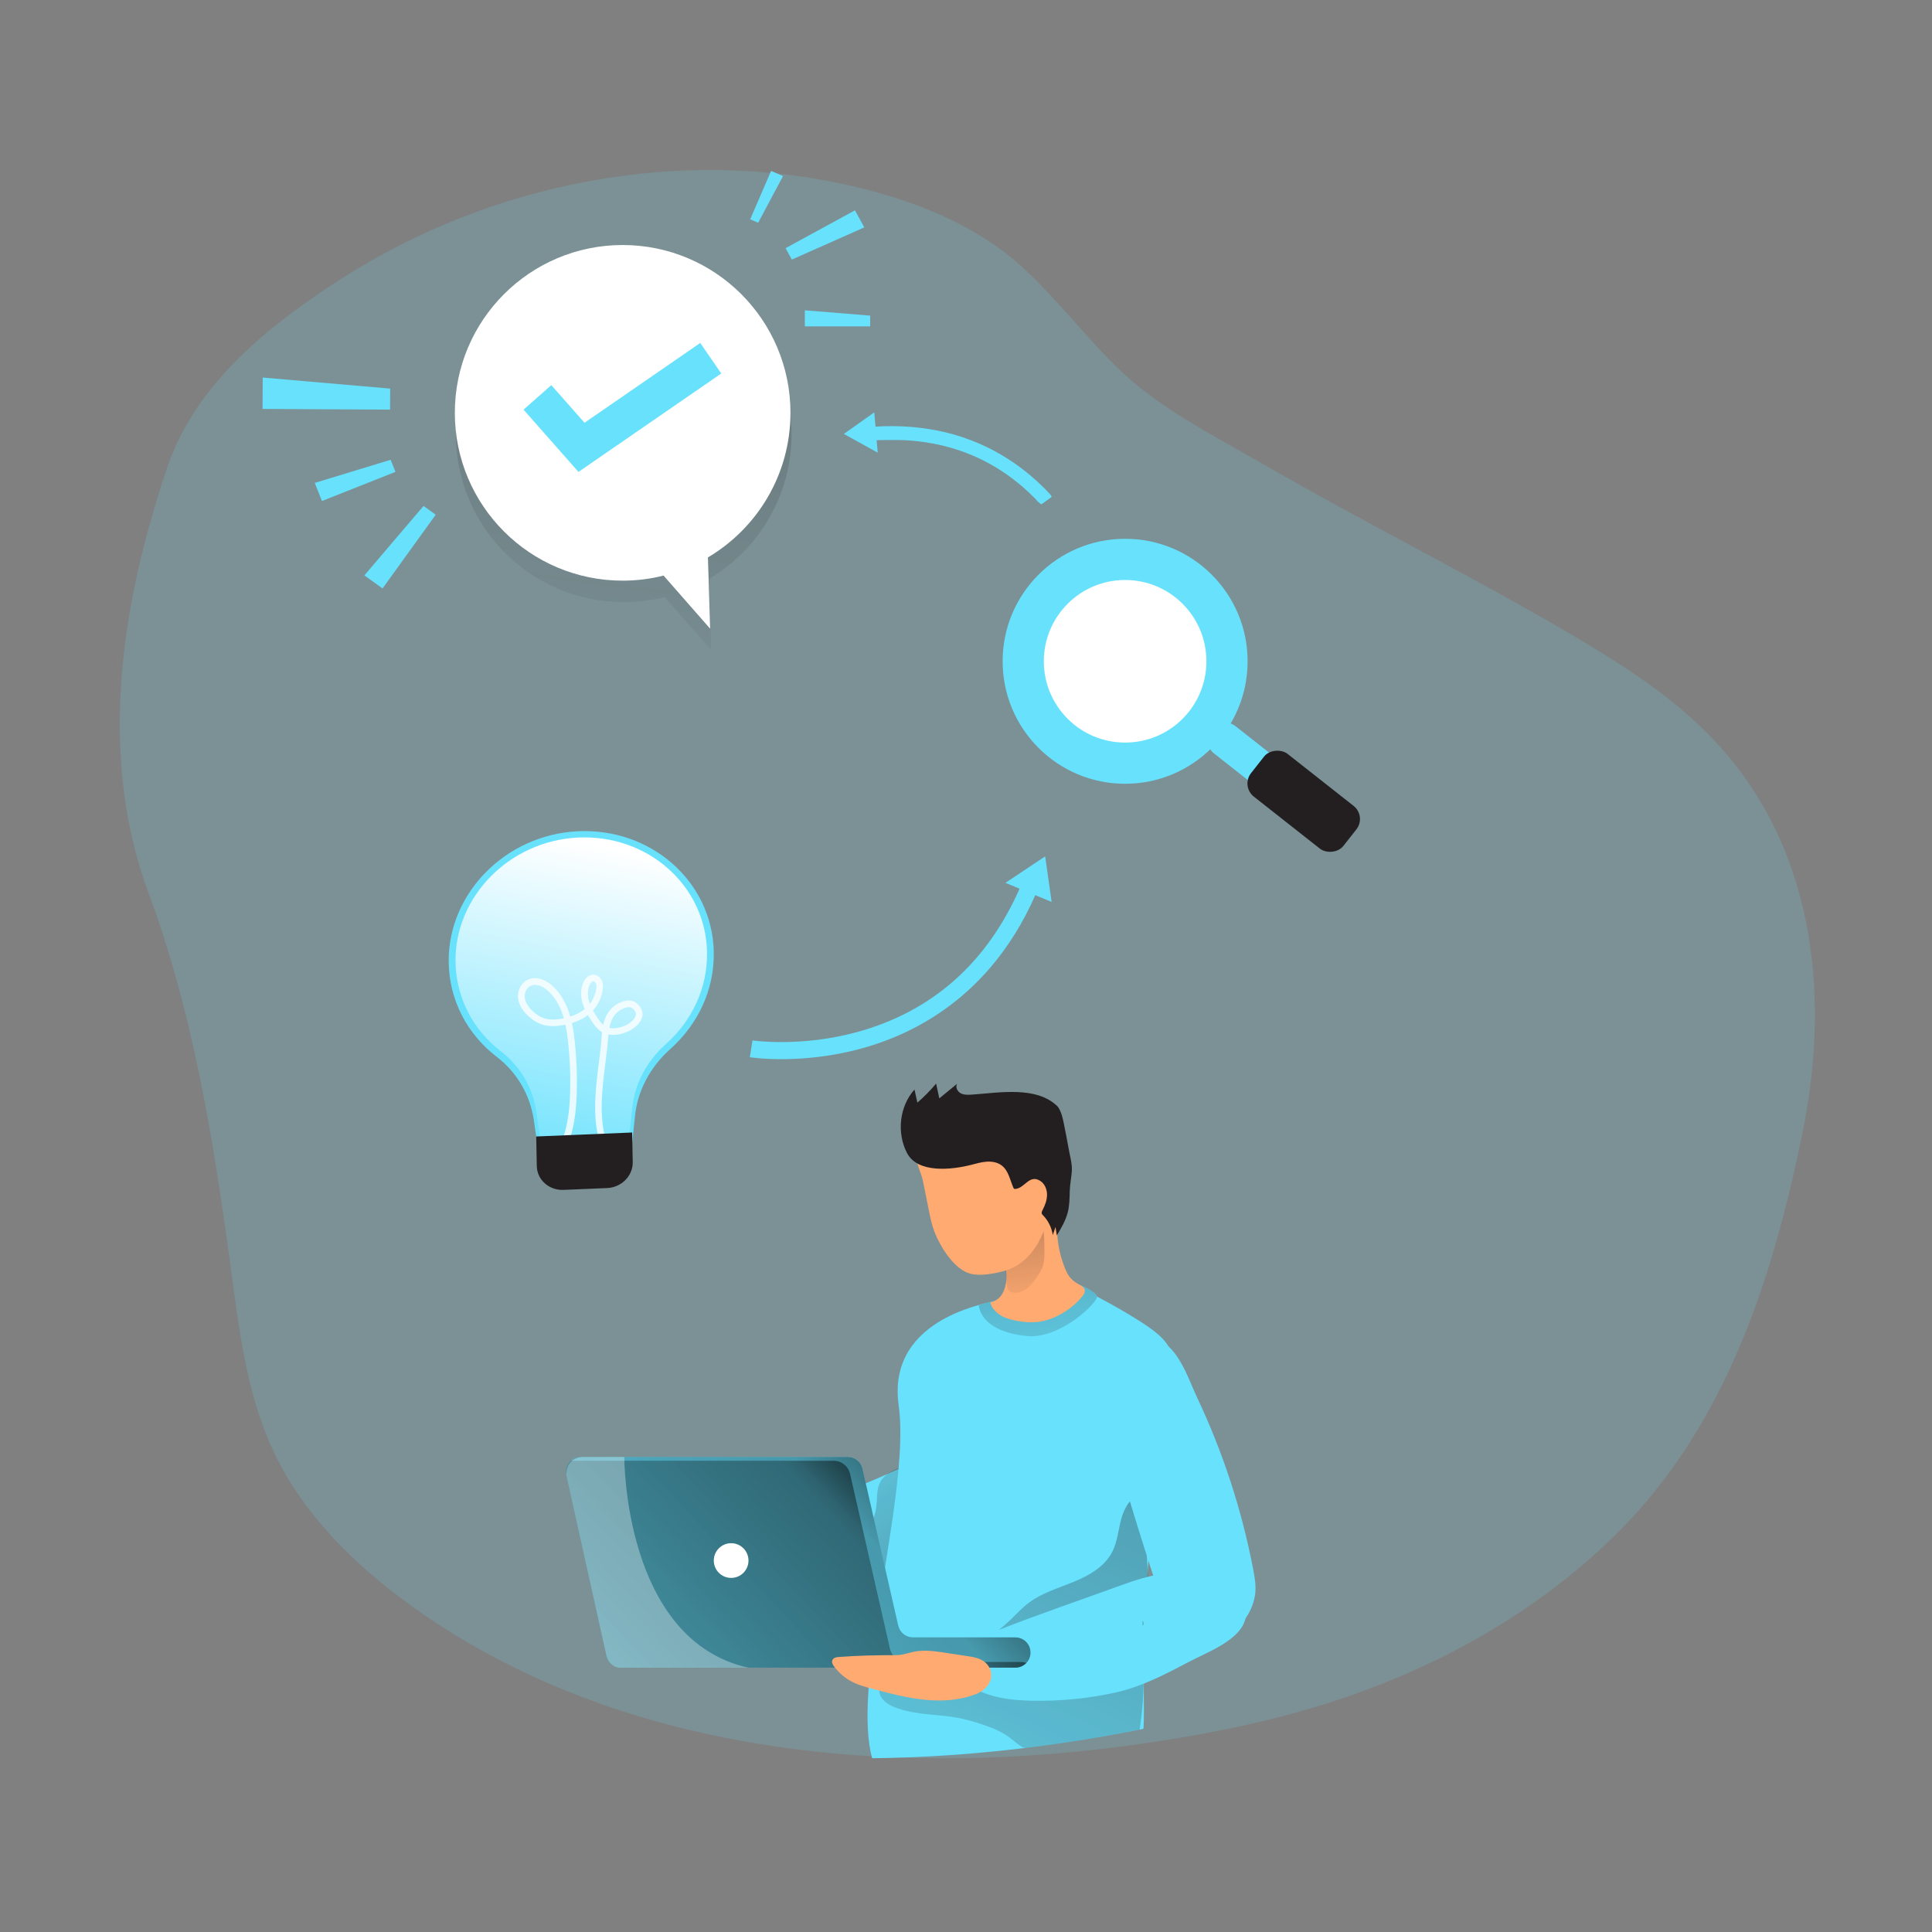 <svg transform="scale(1)" id="_0625_Workflow_1" xmlns="http://www.w3.org/2000/svg" xmlns:xlink="http://www.w3.org/1999/xlink" viewBox="0 0 500 500" class="show_show__wrapper__graphic__5Waiy "><rect x="0" y="0" width="500" height="500" fill="#808080" stroke="none"/><title>React</title><defs><style>.cls-1{fill:url(#linear-gradient);}.cls-1,.cls-2,.cls-3,.cls-4,.cls-5,.cls-6,.cls-7,.cls-8,.cls-9,.cls-10,.cls-11,.cls-12,.cls-13,.cls-14,.cls-15{stroke-width:0px;}.cls-2{opacity:.18;}.cls-2,.cls-16,.cls-3{isolation:isolate;}.cls-2,.cls-15{fill:#68e1fd;}.cls-16{opacity:.79;}.cls-3{opacity:.33;}.cls-3,.cls-13{fill:#fff;}.cls-4{fill:url(#linear-gradient-4);}.cls-5{fill:url(#linear-gradient-2);}.cls-6{fill:url(#linear-gradient-3);}.cls-7{fill:url(#linear-gradient-8);}.cls-8{fill:url(#linear-gradient-9);}.cls-9{fill:url(#linear-gradient-7);}.cls-10{fill:url(#linear-gradient-5);}.cls-11{fill:url(#linear-gradient-6);}.cls-12{fill:#231f20;}.cls-14{fill:#ffaa71;}</style><linearGradient id="linear-gradient" x1="-631.98" y1="-802.47" x2="-668.46" y2="-882.53" gradientTransform="translate(581.19 -709.6) rotate(-13.62) scale(1 -1)" gradientUnits="userSpaceOnUse"><stop offset="0" stop-color="#fff"></stop><stop offset="1" stop-color="#fff" stop-opacity="0"></stop></linearGradient><linearGradient id="linear-gradient-2" x1="-290.04" y1="-156.69" x2="-316.77" y2="-359.92" gradientTransform="translate(468 -170) scale(1 -1)" gradientUnits="userSpaceOnUse"><stop offset="0" stop-color="#231f20"></stop><stop offset=".08" stop-color="#231f20" stop-opacity=".69"></stop><stop offset=".21" stop-color="#231f20" stop-opacity=".32"></stop><stop offset="1" stop-color="#231f20" stop-opacity="0"></stop></linearGradient><linearGradient id="linear-gradient-3" x1="-3937.73" y1="-1111.86" x2="-3966.79" y2="-1022.03" gradientTransform="translate(-2998.68 2913.89) rotate(126.83)" xlink:href="#linear-gradient-2"></linearGradient><linearGradient id="linear-gradient-4" x1="-205.78" y1="-467.23" x2="-192.83" y2="-547.14" xlink:href="#linear-gradient-2"></linearGradient><linearGradient id="linear-gradient-5" x1="-205.75" y1="-471.64" x2="-200.79" y2="-509.96" xlink:href="#linear-gradient-2"></linearGradient><linearGradient id="linear-gradient-6" x1="-162.58" y1="-517.78" x2="-253.53" y2="-711.78" xlink:href="#linear-gradient-2"></linearGradient><linearGradient id="linear-gradient-7" x1="-202.19" y1="-518.77" x2="-374.1" y2="-680.08" gradientTransform="translate(468 -170) scale(1 -1)" gradientUnits="userSpaceOnUse"><stop offset="0" stop-color="#000"></stop><stop offset=".15" stop-color="#000" stop-opacity=".69"></stop><stop offset=".27" stop-color="#000" stop-opacity=".32"></stop><stop offset="1" stop-color="#000" stop-opacity="0"></stop></linearGradient><linearGradient id="linear-gradient-8" x1="-205.98" y1="-522.33" x2="-371.25" y2="-677.4" xlink:href="#linear-gradient-7"></linearGradient><linearGradient id="linear-gradient-9" x1="-171.69" y1="-589.08" x2="-173.04" y2="-591.97" xlink:href="#linear-gradient-2"></linearGradient></defs><path class="cls-2" id="background" d="M466.42,293.51c-7.77,37.79-19.85,75.36-47.88,103.25-5.6,5.57-11.6,10.69-17.93,15.38-17.86,13.25-38.35,23.02-59.68,29.47-7.59,2.3-15.29,4.2-23.06,5.79-.33.08-.66.15-.99.21-5.81,1.18-11.66,2.2-17.53,3.1-4.01.62-8.05,1.17-12.1,1.66-13.09,1.59-26.34,2.52-39.6,2.66-21.58.23-43.15-1.63-63.93-6.11-27.95-6.03-54.49-16.82-77.74-33.67-14.43-10.46-27.56-23.42-35.16-39.54-7.36-15.62-9.12-33.18-11.46-50.29-4.31-31.56-9.74-64.32-20.9-94.26-3.12-8.36-5.16-16.95-6.31-25.67-3.74-28.54,2.04-57.59,11.16-84.6,7.26-21.5,26.25-36.73,45.03-48.76,38.99-24.99,88.16-34.56,133.4-23.7,15.67,3.76,31.16,9.97,43.03,20.88,9.04,8.3,16.52,18.38,25.38,26.78,10.31,9.77,24.14,16.73,36.39,23.81,26.41,15.27,53.76,28.84,80.07,44.29,12.22,7.18,24.31,14.84,34.43,24.77,28.27,27.73,33.05,67.24,25.38,104.55h0Z"></path><g id="flow"><path class="cls-15" d="M256.19,250.53c4.5-5.23,8.62-11.62,12-19.45l-4.04-1.74c-8.5,19.66-22.71,32.35-42.24,37.73-14.68,4.04-27.05,2.21-27.17,2.19l-.68,4.35c.53.08,13.28,2,28.84-2.25,10.1-2.75,22.74-8.58,33.28-20.82h.01Z"></path><polygon class="cls-15" points="260.21 228.48 272.16 233.42 270.49 221.62 260.21 228.48"></polygon><path class="cls-15" d="M244.51,111.85c-5.43-1.29-11.57-1.88-18.46-1.41l.25,3.55c0-.17,7-.12,7.65-.08,2.45.12,4.9.4,7.31.84,4.64.85,9.15,2.35,13.36,4.48,4.24,2.15,8.14,4.93,11.6,8.17.56.52,1.1,1.05,1.64,1.6s.99,1.23,1.67,1.51c.88-.63,1.76-1.26,2.63-1.89-.06-.25-.11-.37-.28-.57-5.74-6.25-14.63-13.17-27.36-16.21h-.01Z"></path><polygon class="cls-15" points="227.15 117.15 226.26 106.72 218.39 112.3 227.15 117.15"></polygon></g><g id="idea"><path class="cls-15" d="M184.73,246.38c-.36-18.21-16.28-32.29-35.45-31.24-18.49,1.02-33.28,16.04-33.16,33.68.07,10.08,4.91,18.93,12.45,24.7,5.3,4.05,8.66,9.97,9.6,16.44l1.55,10.74,10.83-.45,1.82-.07,10.83-.45,1.14-10.95c.68-6.6,4-12.72,9.14-17.3,7.07-6.29,11.44-15.27,11.24-25.09h0Z"></path><path class="cls-1" d="M182.98,246.41c-.34-17.27-15.44-30.64-33.63-29.64-17.54.96-31.58,15.22-31.46,31.95.07,9.56,4.66,17.96,11.81,23.43,5.02,3.85,8.22,9.46,9.1,15.6l1.47,10.19,10.28-.42,1.73-.07,10.28-.42,1.08-10.39c.65-6.26,3.8-12.07,8.67-16.41,6.7-5.96,10.85-14.49,10.66-23.8h0v-.02Z"></path><g class="cls-16"><path class="cls-13" d="M155.02,295.01c-1.73-6.56-.86-13.46-.02-20.12.17-1.38.35-2.75.5-4.12.06-.55.1-1.11.14-1.69.05-.64.09-1.3.17-1.97-.12-.07-.23-.14-.35-.22-1-.68-1.67-1.62-2.32-2.6-.33-.5-.67-1.02-.99-1.58,0,0-.01,0-.02.01-1.13.87-2.52,1.55-4.12,2.05.36,1.65.59,3.31.76,4.91.44,4.16.62,8.4.51,12.6-.08,3.47-.36,8.01-1.78,12.39l-1.64-.53c1.35-4.18,1.62-8.56,1.7-11.91.1-4.13-.07-8.29-.51-12.38-.16-1.52-.38-3.11-.72-4.67-.23.05-.46.09-.7.13-1.85.32-3.33.33-4.64.03-1.56-.36-3.04-1.21-4.41-2.52-1.49-1.43-2.33-2.95-2.5-4.52-.22-2.01.87-4.03,2.61-4.8,2.27-1,4.79.23,6.38,1.72,2.33,2.18,3.68,4.95,4.51,7.86,1.37-.43,2.54-1.01,3.5-1.74.09-.07.17-.14.26-.21-.21-.46-.39-.94-.54-1.43-.41-1.35-.71-3.39.14-5.4.54-1.27,1.5-2.04,2.57-2.05.01,0,.02,0,.03,0,.9,0,1.76.57,2.19,1.47.38.79.34,1.66.27,2.24-.23,2.05-1.14,4-2.56,5.54.36.65.75,1.27,1.13,1.83.49.74.95,1.4,1.53,1.89.26-1.18.69-2.33,1.42-3.35.86-1.2,2.11-2.14,3.51-2.63.8-.29,1.57-.38,2.26-.28,1.34.21,2.43,1.4,2.82,2.46.72,1.98-.86,3.86-2.43,4.88-1.73,1.12-4.1,1.83-6.23,1.41-.05.49-.08.99-.12,1.48-.04.6-.09,1.18-.15,1.75-.15,1.38-.33,2.77-.5,4.15-.82,6.5-1.67,13.23-.02,19.47l-1.66.44ZM157.71,266.01c1.67.37,3.66-.24,5.06-1.14,1.08-.7,2.09-1.89,1.75-2.84-.21-.57-.85-1.26-1.47-1.35-.41-.06-.89,0-1.43.2-1.08.38-2.03,1.09-2.69,2.01-.65.92-1.01,1.99-1.22,3.13ZM138.47,254.88c-.37,0-.73.07-1.07.22-1.05.46-1.73,1.77-1.59,3.04.13,1.15.79,2.32,1.98,3.47,1.14,1.09,2.35,1.79,3.61,2.08,1.08.25,2.34.23,3.96-.05.19-.03.38-.07.57-.11-.76-2.64-1.98-5.12-4.02-7.03-.92-.86-2.2-1.62-3.43-1.62ZM153.56,253.98h0c-.41,0-.8.51-1.01,1.01-.51,1.2-.54,2.71-.08,4.24.06.19.12.38.19.57.9-1.18,1.5-2.59,1.66-4.02.07-.59.03-1-.11-1.3-.12-.25-.38-.49-.64-.49Z"></path></g><path class="cls-12" d="M138.77,294.12l24.83-1.03.15,7.65c.07,3.56-2.9,6.57-6.64,6.73l-11.3.47c-3.73.15-6.82-2.61-6.89-6.17l-.15-7.65h0Z"></path></g><g id="research"><path class="cls-15" d="M313.44,188.68h0c1.53-1.95,4.36-2.28,6.31-.75l16.78,13.22c1.95,1.53,2.29,4.36.75,6.31h0c-1.53,1.95-4.36,2.28-6.31.75l-16.78-13.22c-1.95-1.53-2.29-4.36-.75-6.31Z"></path><circle class="cls-15" cx="291.18" cy="171.14" r="31.7"></circle><circle class="cls-13" cx="291.18" cy="171.14" r="21.04"></circle><rect class="cls-12" x="330.36" y="192.15" width="14.09" height="30.43" rx="4.33" ry="4.33" transform="translate(-34.26 344.15) rotate(-51.78)"></rect></g><g id="result"><g id="lamp"><g id="effect"><polygon class="cls-15" points="100.98 100.57 100.95 106.01 67.95 105.83 67.99 97.71 100.98 100.57"></polygon><polygon class="cls-15" points="109.61 130.94 112.76 133.21 99 152.29 94.3 148.91 109.61 130.94"></polygon><polygon class="cls-15" points="101.1 118.99 102.34 122.12 83.32 129.66 81.46 124.98 101.1 118.99"></polygon><polygon class="cls-15" points="225.2 81.68 225.2 84.46 208.29 84.47 208.29 80.31 225.2 81.68"></polygon><polygon class="cls-15" points="204.92 67.18 203.31 64.22 221.27 54.43 223.68 58.85 204.92 67.18"></polygon><polygon class="cls-15" points="196.21 57.65 194.15 56.76 199.56 44.23 202.65 45.56 196.21 57.65"></polygon></g></g><g id="thick"><path class="cls-5" d="M183.49,149.8l.57,18.46-12.05-13.74c-3.39.86-6.94,1.31-10.59,1.31-23.98,0-43.43-19.44-43.43-43.43s19.45-43.43,43.43-43.43,43.43,19.44,43.43,43.43c0,15.93-8.58,29.85-21.35,37.41h-.01Z"></path><path class="cls-13" d="M183.21,144.24l.57,18.46-12.05-13.74c-3.39.86-6.94,1.31-10.59,1.31-23.98,0-43.43-19.44-43.43-43.43s19.45-43.43,43.43-43.43,43.43,19.44,43.43,43.43c0,15.93-8.58,29.85-21.35,37.41h-.01Z"></path><g id="approval"><polygon class="cls-15" points="149.71 122.13 135.49 106.02 142.68 99.67 151.27 109.41 181.22 88.76 186.66 96.66 149.71 122.13"></polygon></g></g></g><g id="character"><path class="cls-14" d="M197.44,396.71c-.08.04-.15.07-.22.09-1.14.39-2.22.47-3.42.51-3.41.1-6.79.83-9.94,2.15-1.31.55-2.81,1.62-2.52,3.01.1.48.41.9.46,1.39.12,1.12-1.09,1.87-2.14,2.28s-2.29.99-2.39,2.11c-.06.73.43,1.4,1.01,1.87,1.34,1.07,3.12,1.37,4.82,1.64,3.14.49,6.29.97,9.46,1,.96,0,1.95-.04,2.8-.46.74-.37,1.32-1,1.87-1.62,1.87-2.09,3.83-4.31,6.49-5.2.61-.2,1.28-.36,1.71-.84,1.22-1.36-2.87-5.18-3.72-6.18-.42-.49-1.59-2.37-2.28-2.51-.56-.12-1.4.49-2,.78v-.02Z"></path><path class="cls-15" d="M207.4,410.7s.19-.04.53-.13c.02.01.03,0,.05,0,1.83-.4,3.65-.8,5.47-1.22,8.98-2.05,17.95-4.23,26.79-6.85,3.97-1.18,7.98-2.4,11.78-4.06,1.18-.52,2.49-1.05,3.51-1.87,2.12-1.69,1.71-5.76.79-8-.91-2.21-2.53-4.07-4.35-5.62-1.01-.87-2.09-1.66-3.28-2.26-2.22-1.13-4.72-1.53-7.19-1.63-1.98-.08-4.55-.33-6.44.22-2.8.83-5.56,2.32-8.26,3.45-4.22,1.76-8.45,3.52-12.67,5.28-5.57,2.32-11.13,4.65-16.7,6.97l9.96,15.69v.03Z"></path><path class="cls-6" d="M207.93,410.57h.05c1.39-.3,2.78-.61,4.16-.92,9.1-2.06,18.19-4.26,27.15-6.87,4.19-1.22,8.41-2.49,12.43-4.2,1.23-.52,3.3-1.19,4.12-2.31,1.65-2.23.16-6.31-1.65-7.95-3.88-3.53-8.91-1.68-13.1.04-2.12-2.72-3.57-5.95-4.19-9.34-1.8.28-3.63.57-5.31,1.3s-3.22,1.93-3.96,3.6c-.8,1.81-.57,3.88-.82,5.84-.2,1.55-.58,3.74-2.08,4.5s-3.5.91-5.05,1.43c-4.07,1.37-8.06,3.02-11.82,5.12-.42.24-.85.47-1.09.88-.27.48-.18,1.07-.09,1.6.4,2.43.82,4.87,1.24,7.28h0Z"></path><path class="cls-15" d="M302.05,363.33c-1.14,6.83-2.11,13.69-2.92,20.58-1.16,9.78-2,19.6-2.51,29.44-.32,6.21-.51,12.42-.58,18.63-.02,1.71-.03,3.41-.03,5.12,0,3.33.13,6.84-.08,10.3-.33.08-.66.15-.99.21-5.81,1.18-11.66,2.2-17.53,3.1-4.01.62-8.05,1.17-12.1,1.66-13.09,1.59-26.34,2.52-39.6,2.66-2.35-8.46-.88-22.14,1.33-36.81h0c.65-4.29,1.36-8.67,2.07-13.02.67-4.21,1.34-8.4,1.92-12.48,1.6-11.21,2.6-21.54,1.54-29.03-2.7-19.16,15.96-25.13,24.45-26.85,2.45-.49,4.05-.63,4.05-.63l.95-.12,10.74-1.36,5.6-.7,2.1-.27c5.12,2.6,10.2,5.39,15.03,8.49,5,3.21,7.14,5.58,7.8,8.47.71,3.08-.26,6.74-1.24,12.61h0Z"></path><path class="cls-15" d="M279.31,332.47s4.3,1.7,4.59,3.07-9.57,12.36-18.13,10.22-12.45-8.03-12.45-8.03l4.42-1.22,21.57-4.04Z"></path><path class="cls-4" d="M279.31,332.47s4.3,1.7,4.59,3.07-9.35,11.07-18.13,10.22c-12.45-1.21-12.45-8.03-12.45-8.03l4.42-1.22,21.57-4.04Z"></path><path class="cls-14" d="M260.07,333.2c-.47,1.88-1.81,3.51-3.8,3.85.35,1.39,1.38,2.55,2.59,3.3s2.63,1.15,4.04,1.43c2.4.47,4.9.62,7.28.05,3.76-.9,7.5-3.34,9.92-6.33.41-.5.79-1.13.62-1.75-.17-.64-.83-.98-1.41-1.3-.9-.49-1.76-1.08-2.4-1.87-.57-.7-.96-1.53-1.3-2.37-.79-1.94-1.35-3.96-1.69-6.03-.17-1.06-.28-2.13-.33-3.2-.03-.71.21-1.86-.18-2.49-.14-.22-.35-.35-.57-.45-1.11-.51-2.36-.33-3.49.11s-2.18,1.12-3.29,1.62c-1.44.65-2.98,1-4.32,1.91-1.7,1.15-2.7,3.11-2.1,5.38.55,2.06.94,4.22.79,6.35-.04.62-.2,1.19-.34,1.77l-.02.02Z"></path><path class="cls-10" d="M270.3,323.76c0,1.2,0,2.43-.32,3.58-.33,1.18-1,2.23-1.69,3.23-.71,1.03-1.48,2.04-2.44,2.81s-2.16,1.28-3.37,1.19c-.6-.04-1.24-.28-1.57-.81-.19-.31-.25-.69-.3-1.05-.23-1.6-.36-3.22-.4-4.84,0-.34-.01-.69.09-1.01.13-.4.42-.73.7-1.04,2.35-2.59,4.79-5.11,6.85-7.96.27-.37.97-1.84,1.48-1.8.59.04.59,1.4.67,1.92.28,1.91.29,3.85.29,5.77h0Z"></path><path class="cls-11" d="M295.99,432c.13,5.52-.37,10.95-1.05,15.61-5.81,1.18-11.66,2.2-17.53,3.1-4.01.62-8.05,1.17-12.1,1.66-.86.1-3.52-2.37-4.24-2.86-1.73-1.17-3.04-1.84-4.99-2.56-3.96-1.47-7.51-2.46-11.75-2.89s-8.33-.62-12.27-2.02c-1.93-.68-3.97-1.89-4.42-3.89-.32-1.4.25-2.9,1.2-3.99.95-1.09,2.22-1.83,3.51-2.47,2.52-1.25,5.18-2.2,7.88-2.96,2.49-.7,5-.64,7.5-1.26,5.35-1.33,10.04-4.66,13.95-8.44,1.48-1.43,2.88-2.95,4.52-4.19,3.44-2.61,7.7-3.83,11.7-5.47s8.04-3.96,9.98-7.81c1.26-2.5,1.51-5.37,2.2-8.09.69-2.72,2.08-5.53,4.65-6.65,1.7.43,3.1,1.9,3.43,3.62.2,1.02.04,2.07-.11,3.1-.53,3.58-1.48,7.31-1.15,10.91.33,3.6,0,6.85-.2,10.32-.3,5.2-.76,10.43-.76,15.64.02.53.04,1.06.05,1.58h0Z"></path><path class="cls-15" d="M253.8,423.76c-2.26,1.11-4.45,2.63-5.04,4.86-.21.78-.21,1.59-.11,2.39.23,1.92,1.05,3.8,2.48,5.11.86.78,1.91,1.34,2.98,1.79,4,1.7,8.42,2.13,12.77,2.23,7.27.17,14.57-.53,21.67-2.08,6.89-1.5,13.2-4.84,19.42-8.12,3.94-2.08,11.61-4.95,13.83-9.59,0-.02.02-.05.02-.05.08-.21.16-.39.22-.54.16-.41.23-.64.23-.64,1.55-6.13-4.86-10.66-10.01-11.78-7.3-1.58-14.91.29-21.92,2.85-11.04,4.03-22.12,7.78-33.04,12.09-1.04.41-2.29.89-3.51,1.49h.01Z"></path><path class="cls-15" d="M156.96,428.52l-10.37-46.69c-.54-2.45,1.32-4.77,3.83-4.77h68.96c1.83,0,3.42,1.26,3.82,3.05l9.26,40.59c.41,1.78,1.99,3.05,3.82,3.05h26.49c2.17,0,3.92,1.76,3.92,3.92h0c0,2.17-1.76,3.92-3.92,3.92h-101.99c-1.84,0-3.43-1.28-3.83-3.07h0Z"></path><path class="cls-9" d="M266.7,427.67c0,1.06-.42,2.02-1.09,2.71l-.06.06c-.71.71-1.69,1.15-2.77,1.15h-101.99c-1.84,0-3.43-1.28-3.83-3.07h0l-10.37-46.69c-.32-1.47.21-2.88,1.24-3.79.68-.6,1.58-.98,2.59-.98h68.96c1.83,0,3.42,1.26,3.82,3.05l9.26,40.59c.41,1.78,1.99,3.05,3.82,3.05h26.49c2.17,0,3.92,1.76,3.92,3.92h0Z"></path><path class="cls-7" d="M265.61,430.38l-.06.06c-.71.71-1.69,1.15-2.77,1.15h-101.99c-1.84,0-3.43-1.28-3.83-3.07h0l-10.37-46.69c-.32-1.47.21-2.88,1.24-3.79h67.91c2.04,0,3.81,1.41,4.26,3.41l10.33,45.27c.46,1.98,2.22,3.4,4.26,3.4h29.54c.52,0,1.01.09,1.47.26h0Z"></path><circle class="cls-13" cx="189.22" cy="403.87" r="4.49"></circle><path class="cls-3" d="M161.57,377.07s-.22,47.4,32.14,54.53h-32.92s-2.82.28-3.83-3.07l-10.37-46.69s-.55-4.06,3.83-4.77h11.15Z"></path><path class="cls-8" d="M296.02,420.46l-.36.23c.04-2.56.36-.23.36-.23Z"></path><path class="cls-14" d="M240.5,313.77c.33,1.61.66,3.22,1.24,4.76,1.52,4.02,5.3,10.34,9.82,11.2,1.79.34,3.63.16,5.42-.15,1.86-.32,3.71-.77,5.39-1.62,3.46-1.75,5.94-5.06,7.44-8.63,2.75-6.53,3.27-13.48.53-20.12-1.86-4.52-5.92-8.19-10.73-9.09-4.78-.89-9.65.91-13.97,3.14-2.08,1.07-4.11,2.25-6.07,3.52-.92.59-1.88,1.3-2.16,2.36-.49,1.87.91,4.16,1.32,5.98.64,2.87,1.17,5.78,1.76,8.66h0Z"></path><path class="cls-12" d="M273.75,286.39c-5.46-5.44-15.23-3.57-22.21-3.11-.99.07-2.03.12-2.91-.34s-1.45-1.65-.91-2.48c-1.54,1.27-3.08,2.53-4.63,3.8-.27-1.28-.55-2.55-.82-3.83-1.48,1.77-3.11,3.42-4.85,4.93l-.75-3.39c-3.92,4.36-4.64,11.26-1.93,16.44,2.81,5.36,11.72,4.3,16.57,3.06,1.34-.34,2.67-.74,4.04-.83s2.83.16,3.92,1c1.72,1.33,2.11,3.71,2.98,5.71.05.12.12.25.23.31.08.04.18.05.27.04,2.43-.17,3.6-3.81,6.38-2.14,1.21.72,1.83,2.18,1.84,3.59.01,1.41-.51,2.76-1.15,4.01-.15.28-.3.61-.21.91.06.18.2.33.34.46,1.34,1.38,2.23,3.19,2.51,5.09.24-.69.47-1.39.71-2.08.11.73.22,1.46.33,2.19,1.11-1.86,2.24-3.75,2.8-5.84.48-1.82.51-3.72.55-5.59.04-1.76.41-3.46.54-5.18.14-1.89-.54-4.16-.86-6.03-.36-2.08-.77-4.15-1.19-6.22-.32-1.56-.66-3.17-1.58-4.48h-.01Z"></path><path class="cls-15" d="M301.18,415.38c.74,1.7,1.65,3.31,2.91,4.68,2.8,3.05,7.27,4.5,11.31,3.58,5.09-1.15,8.74-6,9.43-11.04.28-2.14-.09-4.3-.5-6.43-2.94-15.42-7.87-30.45-14.58-44.62-1.9-4.03-4.43-11.82-8.96-14.25-.02,0-.05-.02-.05-.02-.2-.09-.38-.18-.53-.24-.41-.18-.63-.26-.63-.26-6.06-1.82-10.86,4.38-12.22,9.47-1.9,7.23-.37,14.91,1.87,22.03,3.53,11.21,6.78,22.45,10.6,33.54.41,1.2.84,2.4,1.35,3.57h0Z"></path><path class="cls-14" d="M239.43,427.21c-.63,0-1.25.02-1.88.09-1.91.21-3.65,1.05-5.57,1.05-5.03,0-10.06.1-15.08.49-.64.05-1.44.28-1.55,1.08-.07.53.24,1.01.53,1.4,1.27,1.63,2.79,2.94,4.46,3.84,1.64.88,3.39,1.35,5.12,1.82,8.97,2.42,18.4,4.81,27.17,1.44,1.91-.73,4.59-2.95,3.75-6-.35-1.28-1.25-2.21-2.23-2.76-1.17-.66-2.46-.86-3.73-1.05-1.88-.29-3.77-.57-5.65-.86-1.77-.27-3.56-.53-5.35-.55h.01Z"></path></g></svg>